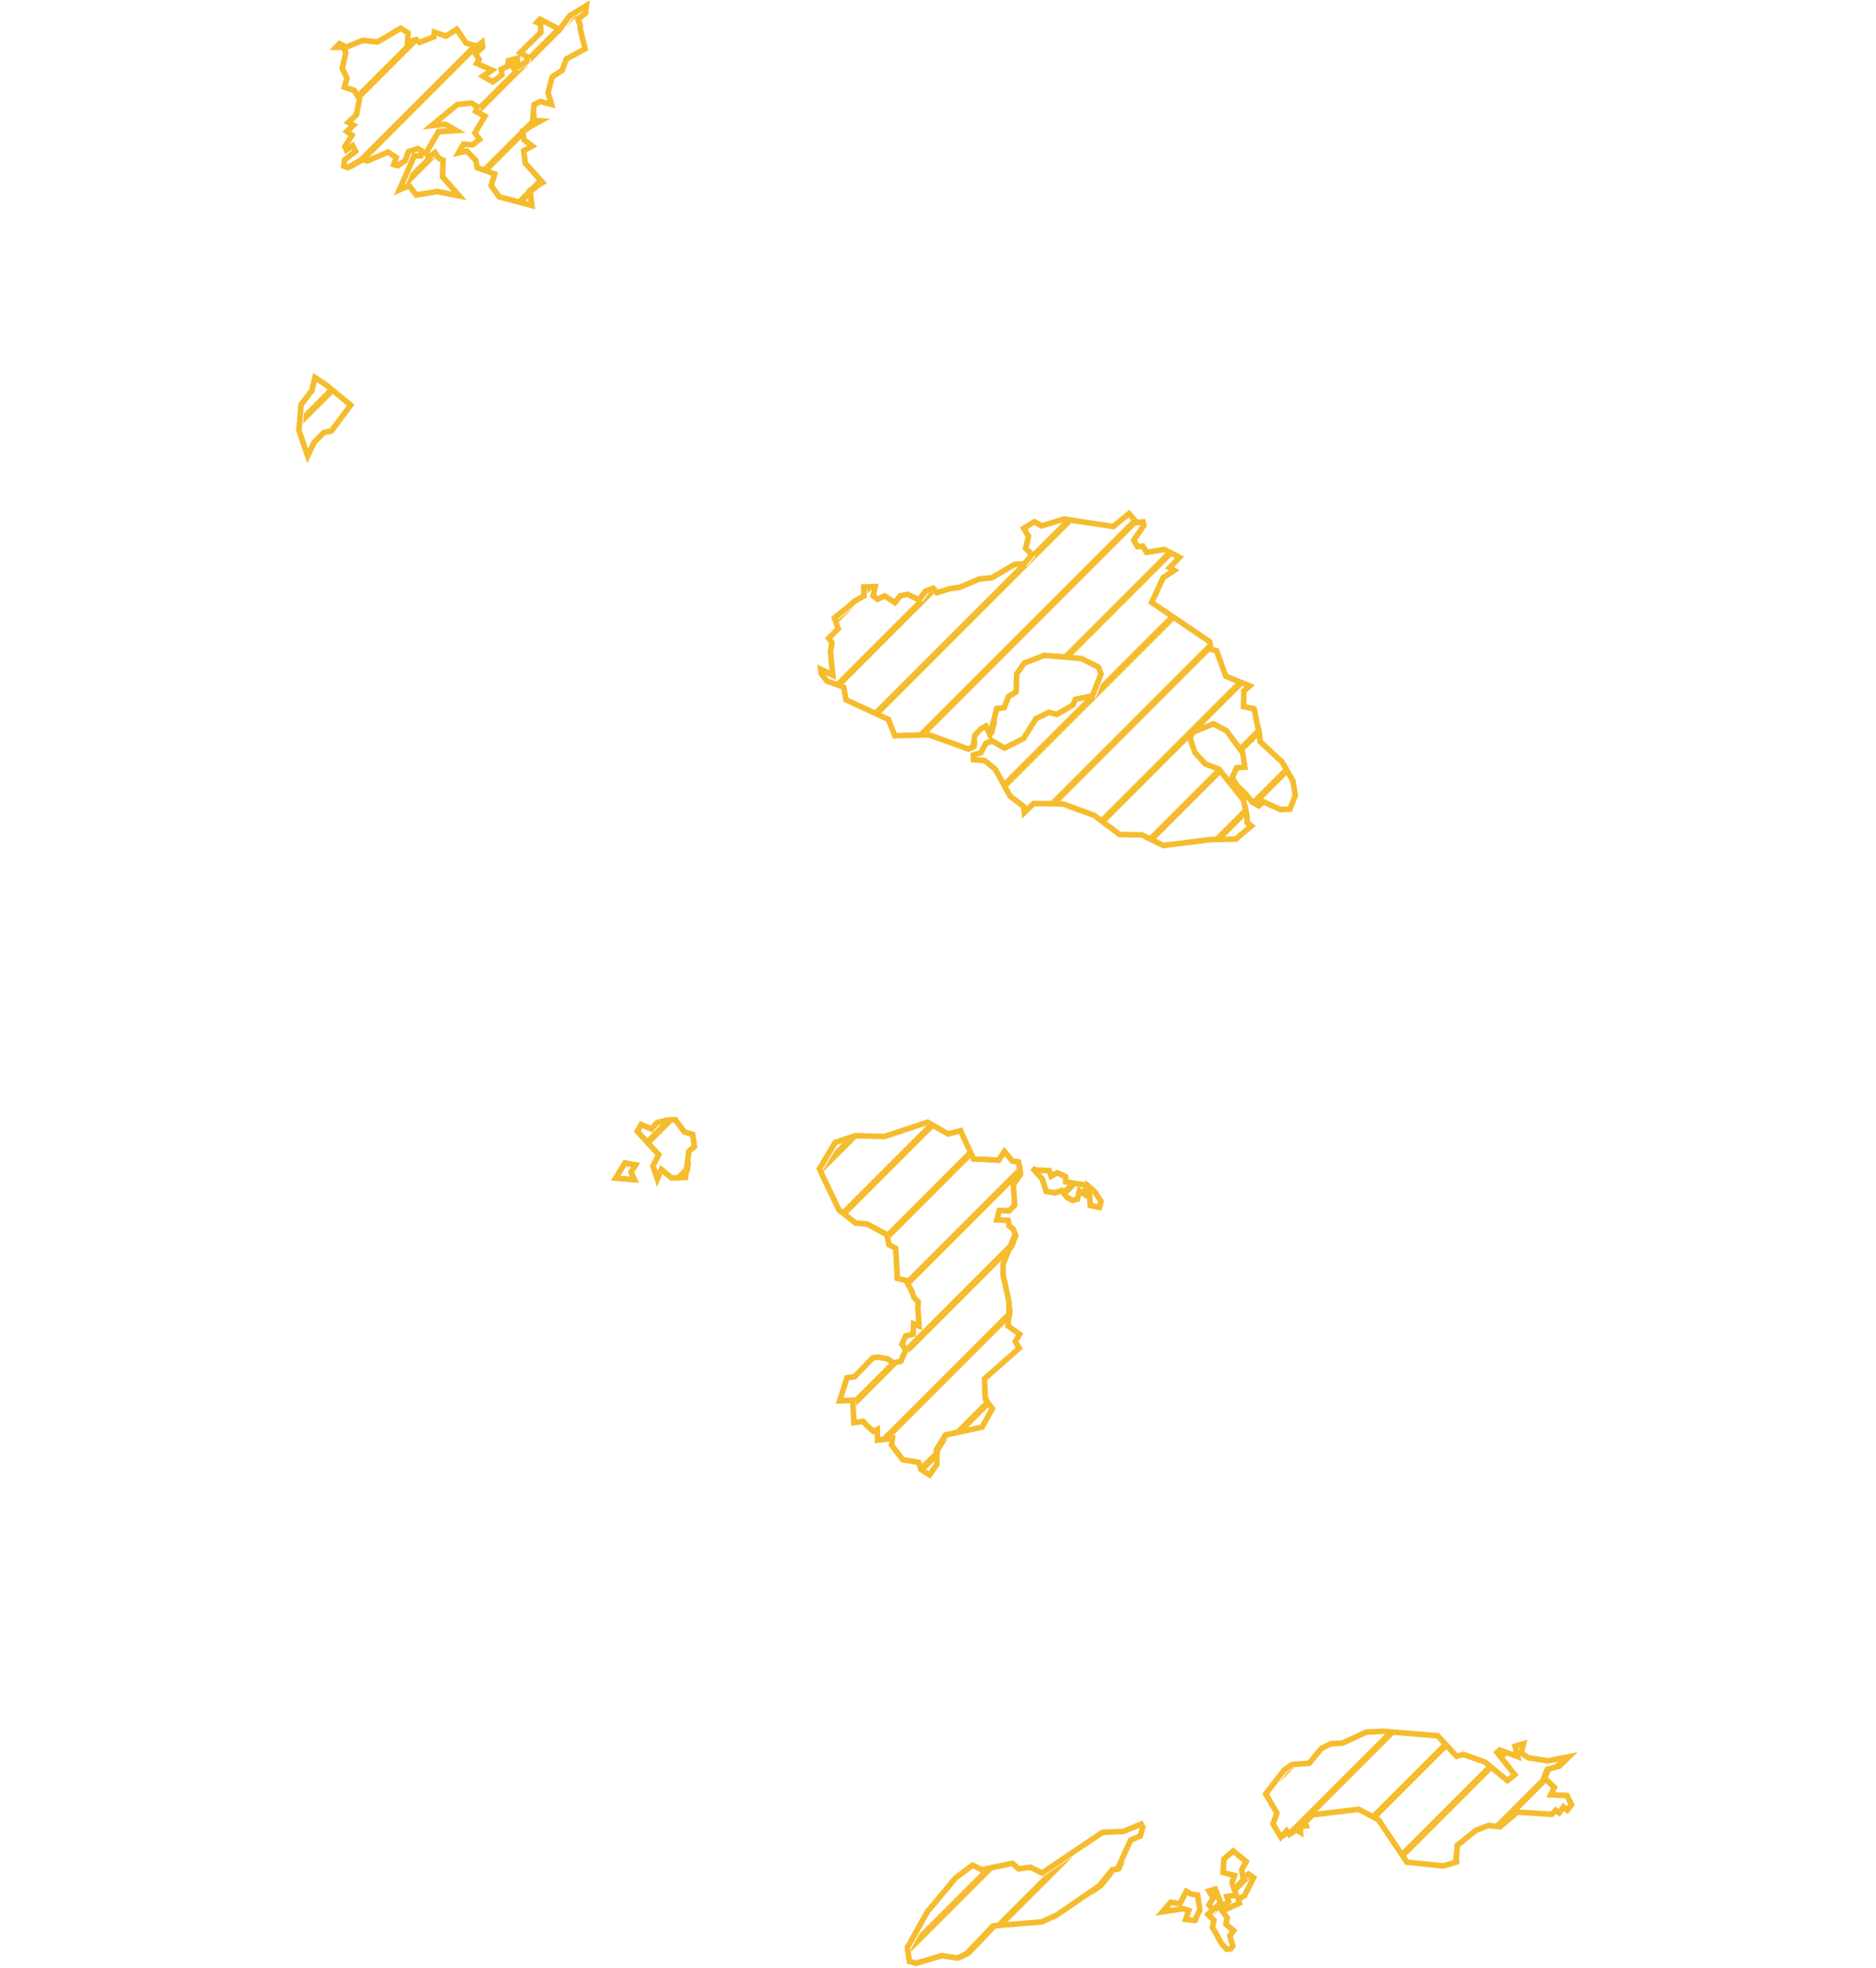 <svg width="430" height="451" viewBox="0 0 230 351" fill="none" xmlns="http://www.w3.org/2000/svg">
<path d="M12.143 17.53L11.5 16.489L21.047 6.943L20.994 7.872L22.191 7.482L12.143 17.53Z" fill="#F5BC2E"/>
<path d="M12.749 28.83L10.28 30.211L9.86 30.035L31.791 8.104L33.103 8.476L12.749 28.83Z" fill="#F5BC2E"/>
<path d="M19.689 33.795L21.01 30.79L24.443 27.358L24.283 27.633L24.777 28.367L25.886 27.512L25.92 27.564L19.689 33.795Z" fill="#F5BC2E"/>
<path d="M30.153 35.236L28.745 34.961L29.393 34.312L30.18 35.21L30.153 35.236Z" fill="#F5BC2E"/>
<path d="M1.899 73.713L6.562 69.049L7.487 69.808L1.745 75.55L1.899 73.713Z" fill="#F5BC2E"/>
<path d="M40.921 36.373L39.592 36.02L43.979 31.633L44.775 32.52L43.322 33.973L42.829 34.284L42.85 34.445L40.921 36.373Z" fill="#F5BC2E"/>
<path d="M41.527 23.863L34.704 30.685L33.471 30.235L43.448 20.258L43.312 21.776L43.594 21.796L42.006 23.384L41.492 23.668L41.527 23.863Z" fill="#F5BC2E"/>
<path d="M46.606 18.783L46.496 18.893L45.161 18.545L46.229 17.477L46.606 18.783Z" fill="#F5BC2E"/>
<path d="M41.711 10.09L46.88 4.921L47.984 5.499L42.232 11.252L42.396 10.498L41.711 10.09Z" fill="#F5BC2E"/>
<path d="M40.564 11.236L40.006 11.794L40.564 11.583V11.236Z" fill="#F5BC2E"/>
<path d="M39.652 12.149L32.825 18.975L33.454 19.355L33.129 20.15L33.263 20.221L42.067 11.418L40.034 12.619L39.652 12.149Z" fill="#F5BC2E"/>
<path d="M28.741 23.059L28.109 23.692L29.682 23.596L28.741 23.059Z" fill="#F5BC2E"/>
<path d="M48.691 4.793L49.891 3.16L51.005 2.479L48.691 4.793Z" fill="#F5BC2E"/>
<path d="M9.397 8.371L9.003 8.765L8.232 8.751L8.858 8.089L9.397 8.371Z" fill="#F5BC2E"/>
<path d="M97.696 122.464L96.463 122.014L111.519 106.958L112.253 107.314L113.35 105.772L114.772 105.242L114.838 105.322L97.696 122.464Z" fill="#F5BC2E"/>
<path d="M104.495 127.57L103.344 127.038L129.403 100.978L130.98 100.88L132.39 99.241L131.762 98.62L137.232 93.15L138.078 92.891L139.031 93.035L104.495 127.57Z" fill="#F5BC2E"/>
<path d="M112.56 131.411L110.835 131.452L150.003 92.284L150.784 93.187L112.56 131.411Z" fill="#F5BC2E"/>
<path d="M125.013 130.863L124.763 131.113L124.219 129.973L125.608 128.585L125.013 130.863Z" fill="#F5BC2E"/>
<path d="M141.3 124.798L143.163 124.412L144.121 121.977L156.479 109.619L157.484 110.298L127.41 140.372L126.812 139.286L141.3 124.798Z" fill="#F5BC2E"/>
<path d="M64.872 201.226L65.597 200.501L67.22 200.081L67.725 200.057L63.752 204.03L62.947 203.151L64.452 201.646L64.484 201.66L64.872 201.226Z" fill="#F5BC2E"/>
<path d="M60.022 207.76L59.323 208.458L59.785 207.708L60.022 207.76Z" fill="#F5BC2E"/>
<path d="M69.328 210.359L68.076 210.395L67.821 210.183L70.995 207.008L70.748 208.94L69.328 210.359Z" fill="#F5BC2E"/>
<path d="M144.835 146.758L143.874 146.035L168.399 121.51L169.593 122L144.835 146.758Z" fill="#F5BC2E"/>
<path d="M96.582 205.232L97.989 203.826L100.501 202.997L94.539 208.959L94.455 208.781L96.582 205.232Z" fill="#F5BC2E"/>
<path d="M98.703 216.7L97.937 216.095L97.837 215.883L113.003 200.717L113.76 200.467L114.511 200.893L98.703 216.7Z" fill="#F5BC2E"/>
<path d="M106.553 220.756L106.505 220.517L105.598 220.027L120.9 204.725L121.432 205.877L106.553 220.756Z" fill="#F5BC2E"/>
<path d="M110.121 229.093L109.892 228.674L109.054 228.476L129.971 207.56L130.206 209.008L110.121 229.093Z" fill="#F5BC2E"/>
<path d="M111.168 238.268L111.181 238.265L111.181 238.255L129.279 220.157L129.39 220.444L128.509 222.611L109.751 241.369L109.867 241.109L109.264 240.172L111.168 238.268Z" fill="#F5BC2E"/>
<path d="M99.343 250.093L106.695 242.742L107.698 243.374L107.759 243.361L100.44 250.68L100.408 250.049L99.343 250.093Z" fill="#F5BC2E"/>
<path d="M106.012 257.014L104.83 257.159L104.818 256.523L128.292 233.05L128.305 233.735L128.238 234.787L106.012 257.014Z" fill="#F5BC2E"/>
<path d="M112.57 262.361L112.145 261.111L112.138 261.109L116.882 256.365L115.338 258.857L115.365 259.566L112.57 262.361Z" fill="#F5BC2E"/>
<path d="M124.487 250.444L119.168 255.763L117.03 256.217L124.034 249.213L124.063 249.881L124.487 250.444Z" fill="#F5BC2E"/>
<path d="M139.796 211.324L138.01 213.11L137.644 212.649L136.548 213.058L136.401 213.036L138.39 211.047L138.391 211.094L139.796 211.324Z" fill="#F5BC2E"/>
<path d="M170.513 144.89L165.372 150.032L164.264 150.053L163.583 150.137L170.212 143.508L170.513 144.89Z" fill="#F5BC2E"/>
<path d="M177.797 137.607L171.904 143.499L171.663 143.365L171.087 142.633L177.186 136.534L177.797 137.607Z" fill="#F5BC2E"/>
<path d="M172.524 129.29L172.688 130.111L172.824 130.674L169.523 133.975L168.812 133.003L172.524 129.29Z" fill="#F5BC2E"/>
<path d="M164.714 137.101L152.389 149.425L153.519 149.98L165.85 137.648L165.71 137.473L164.714 137.101Z" fill="#F5BC2E"/>
<path d="M164.116 115.572L136.015 143.672L134.358 143.646L163.584 114.419L164.071 114.748L164.116 115.572Z" fill="#F5BC2E"/>
<path d="M157.026 98.85L138.359 117.517L136.809 117.383L155.856 98.336L155.997 98.313L157.026 98.85Z" fill="#F5BC2E"/>
<path d="M122.088 132.105L121.882 133.473L121.038 133.907L120.485 133.707L122.088 132.105Z" fill="#F5BC2E"/>
<path d="M103.281 104.974L102.384 105.001L102.403 105.852L103.281 104.974Z" fill="#F5BC2E"/>
<path d="M100.706 107.549L97.296 110.958L97.142 110.519L99.576 108.567L100.673 107.567L100.706 107.549Z" fill="#F5BC2E"/>
<path d="M111.703 344.882L123.01 333.575L123.424 333.78L124.772 333.497L110.203 348.066L110.145 347.672L111.703 344.882Z" fill="#F5BC2E"/>
<path d="M126.466 343.709L125.437 343.793L120.785 348.697L119.098 349.528L118.98 349.51L134.154 334.337L134.198 334.358L139.157 331.017L126.466 343.709Z" fill="#F5BC2E"/>
<path d="M148.369 332.027L147.61 333.695L146.718 333.756L144.405 336.635L142.35 338.046L148.369 332.027Z" fill="#F5BC2E"/>
<path d="M168.163 335.87L169.852 334.18L170.037 335.25L171.013 334.551L171.101 334.615L168.462 337.255L168.072 336.153L168.163 335.87Z" fill="#F5BC2E"/>
<path d="M163.967 340.065L165.562 338.47L166.03 339.686L163.861 341.855L163.758 341.756L164.65 340.913L163.967 340.065Z" fill="#F5BC2E"/>
<path d="M161.226 342.807L161.605 342.427L161.408 342.829L161.226 342.807Z" fill="#F5BC2E"/>
<path d="M167.15 338.567L167.168 338.548L167.144 338.551L167.15 338.567Z" fill="#F5BC2E"/>
<path d="M178.262 327.454L177.809 326.839L176.773 327.96L176.511 327.522L194.938 309.095L195.03 309.091L196.505 309.211L178.262 327.454Z" fill="#F5BC2E"/>
<path d="M193.247 324.375L192.148 323.79L205.378 310.56L206.187 311.435L193.247 324.375Z" fill="#F5BC2E"/>
<path d="M198.392 331.135L197.717 330.126L213.235 314.608L214.159 315.368L198.392 331.135Z" fill="#F5BC2E"/>
<path d="M223.92 317.512L215.367 326.065L213.872 325.876L225.626 314.122L227.721 313.712L226.033 315.4L224.277 315.887L223.722 317.32L223.92 317.512Z" fill="#F5BC2E"/>
<path d="M216.754 312.773L215.817 312.428L215.347 312.85L215.936 313.591L216.754 312.773Z" fill="#F5BC2E"/>
<path d="M208.061 331.687L207.996 332.43L207.022 332.727L208.061 331.687Z" fill="#F5BC2E"/>
<path d="M178.796 315.015L175.827 317.984L177.327 316.043L178.737 315.019L178.796 315.015Z" fill="#F5BC2E"/>
<path d="M160.153 337.813L161.31 337.957L161.72 340.62L160.792 342.512L159.189 342.319L159.732 340.716L158.768 340.415L155.044 340.969L156.514 339.258L158.141 339.524L159.298 337.319L160.153 337.813V337.813ZM167.661 330.125L169.975 332.017L169.167 333.463L169.42 334.933L170.397 334.234L171.3 334.897L169.686 338.09L168.589 338.704L168.77 339.427L165.709 340.825L166.589 342.03L166.372 343.199L167.733 344.307L167.059 345.223L167.589 347.078L167.227 347.56L166.516 347.645L165.673 346.753L165.227 346.054L164.636 344.873L163.962 343.789L164.227 342.476L163.142 341.439L164.034 340.596L163.335 339.728L164.118 338.463L163.335 337.258L164.468 336.909L165.673 340.042L166.83 339.114L166.528 338.234L168.227 338.017L167.456 335.836L167.89 334.475L165.841 333.969L166.01 331.523L167.661 330.125V330.125ZM151.537 325.884L151.079 327.438L149.356 328.185L146.994 333.378L146.102 333.439L143.789 336.318L136.136 341.572L133.521 342.765L124.821 343.476L120.169 348.38L118.482 349.211L115.674 348.789L111.143 350.139L109.89 349.802L109.529 347.356L113.096 340.969L118.157 334.909L121.17 332.655L122.808 333.463L128.267 332.318L129.364 333.306L131.485 333.029L133.582 334.041L144.331 326.8L148.067 326.631L151.248 325.329L151.537 325.884V325.884ZM194.414 308.774L204.139 309.569L207.525 313.232L208.73 312.907L212.562 314.244L216.587 317.558L217.888 316.509L214.731 312.533L215.201 312.111L218.407 313.292L217.937 311.437L219.443 310.991L219.033 312.642L220.323 313.497L223.817 314.039L227.565 313.304L225.878 314.955L223.661 315.57L223.106 317.004L224.95 318.787L224.311 320.112L227.216 320.221L227.999 321.859L227.252 322.847L226.577 322.281L225.83 323.317L225.203 322.859L224.492 323.582L218.334 323.185L215.249 325.811L213.249 325.558L210.995 326.414L207.645 329.089L207.38 332.113L205.163 332.788L198.643 332.113L193.594 324.57L190.063 322.691L181.809 323.667L180.495 325.004L180.7 325.631L179.603 325.703L179.652 326.8L178.868 326.318L177.663 327.161L177.193 326.522L176.157 327.643L174.759 325.305L175.458 323.378L173.469 319.919L176.711 315.726L178.121 314.702L181.23 314.473L183.387 311.834L185.098 310.979L187.159 310.882L191.425 308.906L194.414 308.774V308.774ZM142.837 212.392L144.09 214.235L143.789 215.332L142.186 215.007L141.861 211.585L142.837 212.392V212.392ZM132.461 208.669L134.835 208.777L135.184 209.765L136.305 209.175L137.739 209.838L137.775 210.777L141.463 211.38L141.138 213.006L140.234 212.392L139.872 213.862L139.005 214.079L137.956 213.5L137.028 212.332L135.932 212.741L134.293 212.488L133.594 210.271L131.858 208.343L132.461 208.669V208.669ZM60.386 207.657L61.061 207.753L60.253 209.042L60.856 210.392L57.494 210.115L59.169 207.392L60.386 207.657ZM113.144 200.15L116.819 202.234L119.012 201.656L121.35 206.717L123.592 206.789L124.785 206.873L125.833 206.922L126.845 205.355L128.279 207.09L129.352 207.223L129.713 209.452L128.448 211.295L128.665 214.946L127.713 215.946L125.918 215.886L125.508 217.573L127.508 217.645L127.689 218.633L128.412 219.188L128.774 220.128L126.628 225.405L126.604 227.357L127.665 232.177L127.689 233.418L127.496 236.454L129.557 237.96L128.798 239.274L129.484 240.455L123.29 245.913L123.447 249.564L124.7 251.227L122.869 254.528L116.349 255.914L114.722 258.541L114.819 261.143L113.505 263.047L111.963 262.071L111.529 260.794L108.733 260.348L106.709 257.721L106.865 256.516L104.214 256.842L104.178 254.926L103.467 255.287L102.395 254.323L101.623 253.492L99.996 253.733L99.792 249.733L97.454 249.829L98.767 245.72L100.117 245.539L103.347 242.19L104.106 242.045L104.696 242.105L105.974 242.358L107.082 243.057L108.36 242.78L109.251 240.792L108.577 239.744L109.239 238.262L110.565 237.948L110.649 236.105L111.613 236.49L111.469 234.02L111.384 233.321L111.481 232.201L110.673 231.345L110.372 230.357L109.276 228.357L107.745 227.996L107.456 222.646L106.251 221.995L105.889 220.2L102.382 218.308L100.31 218.139L97.321 215.778L93.839 208.464L96.671 203.741L100.286 202.548L105.407 202.704L113.144 200.15V200.15ZM66.604 199.764L68.122 199.692L69.761 201.885L71.231 202.307L71.545 204.5L70.557 205.307L69.954 210.006L67.46 210.078L65.652 208.572L64.929 210.271L64.158 207.946L65.17 205.934L61.362 201.777L62.037 200.56L63.868 201.343L64.881 200.21L66.604 199.764V199.764ZM150.465 93.213L151.561 93.068L151.73 93.683L149.922 96.346L150.597 97.49L151.525 97.382L152.212 98.514L155.381 97.996L158.081 99.406L156.309 101.25L157.153 101.72L155.164 103.033L153.128 107.455L163.455 114.432L163.528 115.781L164.685 116.046L166.336 120.601L170.601 122.348L169.565 123.228L169.505 126.035L171.397 126.409L172.072 129.794L172.337 130.891L172.457 132.252L176.398 135.915L178.326 139.301L178.748 141.892L177.76 144.302L176.109 144.386L173.012 142.976L172.24 143.711L171.047 143.049L169.89 141.579L168.481 140.277L167.468 138.711L168.276 136.94L169.734 136.831L169.36 134.277L166.468 130.325L164.13 129.096L160.407 130.626L159.961 131.686L160.84 134.216L162.708 136.265L165.094 137.156L169.481 142.663L170.119 145.591L170.143 146.736L170.903 147.302L168.119 149.652L163.648 149.736L155.189 150.784L151.332 148.892L147.416 148.844L142.849 145.41L137.329 143.386L132.051 143.302L130.4 144.928L130.256 143.808L127.858 141.988L125.219 137.193L123.327 135.638L121.338 135.482L121.314 134.638L122.628 134.265L123.531 132.578L124.688 132.132L126.845 133.433L130.268 131.71L132.485 128.168L134.799 127.035L136.185 127.421L139.053 125.746L139.523 124.722L142.547 124.095L144.078 120.203L143.656 118.998L140.571 117.444L134.003 116.878L130.376 118.263L129.039 120.203L128.93 123.42L127.581 124.216L126.797 126.228L125.484 126.384L124.267 131.047L123.531 129.505L122.64 129.987L121.567 131.156L121.266 133.156L120.422 133.59L113.409 131.06L107.299 131.204L106.142 128.3L98.587 124.806L98.189 122.553L95.188 121.456L94.164 120.143L94.067 119.348L96.225 120.42L95.815 116.239L96.08 114.624L95.49 113.841L97.201 112.118L96.526 110.202L98.96 108.25L100.057 107.25L101.804 106.286L101.768 104.684L103.792 104.624L103.431 106.274L104.226 106.877L105.48 106.274L107.299 107.479L108.251 106.274L109.577 105.997L111.637 106.997L112.734 105.455L114.156 104.925L114.807 105.708L117.133 104.997L118.868 104.744L122.35 103.274L124.64 103.033L128.629 100.671L130.364 100.563L131.774 98.924L130.629 97.792L131.147 95.647L130.304 94.225L132.196 93.056L133.485 93.791L137.462 92.574L146.271 93.9L149.079 91.61L150.465 93.213V93.213ZM5.868 68.669L10.231 72.247L6.796 76.85L5.423 77.151L3.723 78.862L2.555 81.32L1 76.778L1.386 72.163L3.302 69.669L3.856 67.319L5.868 68.669V68.669ZM51.179 4.494L51.167 5.145L52.047 8.712L48.697 10.519L47.962 12.543L46.166 13.724L45.431 16.532L46.033 18.616L44.093 18.11L42.949 18.64L42.695 21.46L44.117 21.556L40.876 23.351L41.165 24.954L42.611 26.038L41.093 26.894L41.382 29.111L44.467 32.545L42.213 33.967L42.551 36.654L36.706 35.099L35.296 33.087L35.923 31.039L32.79 29.894L32.561 28.605L30.934 26.942L29.452 27.267L30.355 25.713L31.994 25.821L33.224 24.87L32.392 23.701L34.176 20.713L32.513 19.833L32.838 19.038L31.741 18.375L29.247 18.652L24.643 22.424L27.102 22.159L29.066 23.279L25.897 23.472L23.667 27.316L24.162 28.051L25.27 27.195L25.945 28.231L26.716 28.545L26.62 31.533L29.596 34.931L25.656 34.16L21.932 34.774L20.679 33.111L18.895 33.882L21.57 27.797H22.727L22.932 26.918L22.245 26.496L20.546 27.038L19.956 28.653L18.63 29.557L17.919 29.352L18.365 28.087L16.907 27.123L13.183 28.713L12.291 28.424L9.664 29.894L9.002 29.617L9.158 28.532L11.098 26.99L10.58 25.99L9.472 26.749L9.194 26.159L10.472 24.098L9.532 23.436L10.737 22.327L9.821 21.821L11.243 20.472L11.797 17.652L10.845 16.11L9.11 15.543L9.58 13.941L8.725 12.206L9.351 9.459L8.966 8.458L7.616 8.434L8.242 7.772L9.46 8.41L12.364 7.205L15.051 7.482L19.148 5.036L20.474 5.868L20.378 7.555L21.932 7.049L22.498 7.567L25.053 6.579L25.162 5.735L27.222 6.434L29.15 5.229L30.826 7.687L32.778 8.242L33.669 7.543L33.778 8.41L32.476 9.567L33.139 10.579L32.705 11.314L35.441 12.495L33.826 13.591L35.561 14.591L37.2 13.375L37.092 12.35L38.2 11.844L38.381 10.82L39.948 10.398V11.266L38.899 11.664L39.418 12.302L41.599 11.013L41.78 10.181L40.466 9.398L44.154 5.796L44.105 4.265L43.467 3.988L44.009 3.422L47.504 5.253L49.275 2.844L52.288 1L52.131 2.35L50.769 3.41L51.179 4.494V4.494Z" stroke="#F5BC2E"/>
</svg>
